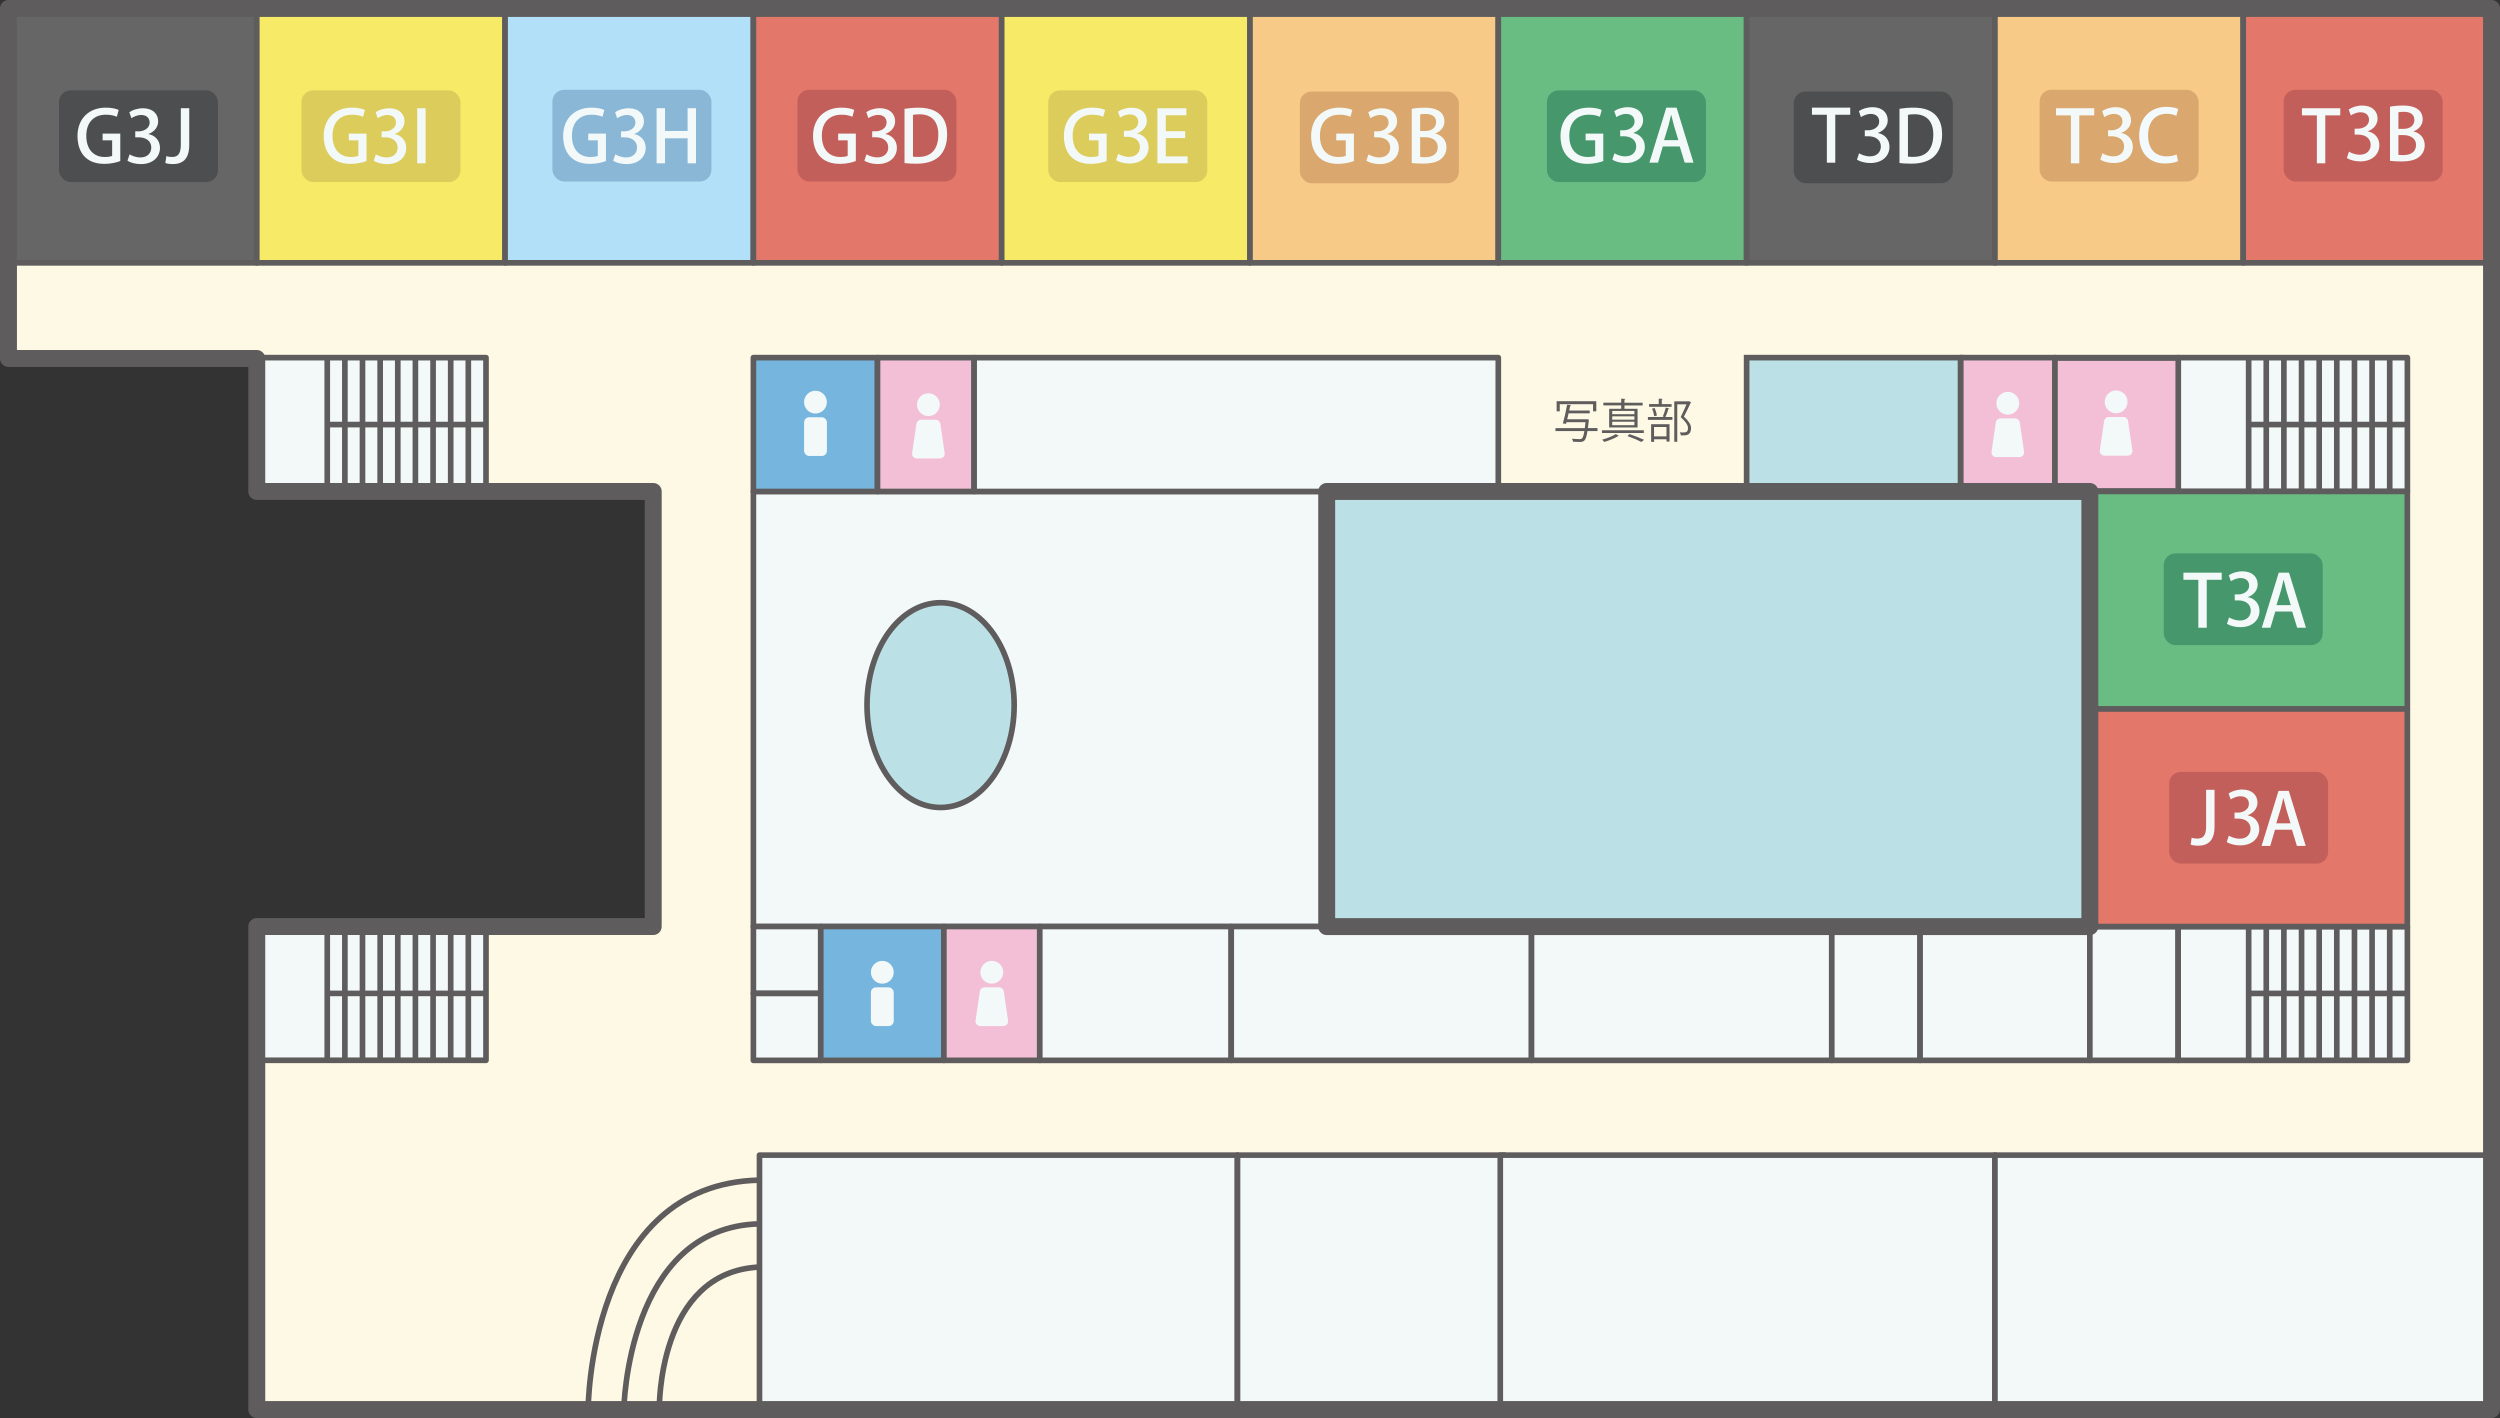 <?xml version="1.0" encoding="UTF-8"?><svg id="_レイヤー_2" xmlns="http://www.w3.org/2000/svg" viewBox="0 0 442.7 251.1">
<rect x="0" y="0" width="442.7" height="251.1" fill="#333333" stroke="none"/>
<defs><style>
.cls-1,.cls-2,.cls-3,.cls-4,.cls-5,.cls-6,.cls-7,.cls-8,.cls-9,.cls-10,.cls-11,.cls-12,.cls-13,.cls-14,.cls-15{stroke:#5e5c5c;}.cls-1,.cls-2,.cls-3,.cls-4,.cls-5,.cls-6,.cls-7,.cls-8,.cls-10,.cls-12,.cls-13,.cls-14,.cls-15{stroke-linejoin:round;}.cls-1,.cls-16{fill:#f3f9f8;}.cls-2,.cls-9{fill:#f2bfd7;}.cls-3{fill:#f7ea67;}.cls-4{fill:#b2e0f8;}.cls-17{fill:#dbcc5c;}.cls-18{fill:#fef9e4;}.cls-19{fill:#46976c;}.cls-20{fill:#daa86e;}.cls-21{fill:#5e5c5c;}.cls-5,.cls-11{fill:#bbe1e7;}.cls-5,.cls-15{stroke-width:3px;}.cls-22{fill:#f3fafe;}.cls-23{fill:#8ab7d6;}.cls-6{fill:#76b5de;}.cls-7{fill:#666;}.cls-8,.cls-15{fill:none;}.cls-10{fill:#f7ca88;}.cls-24{fill:#4d4e4f;}.cls-12{fill:#e3776a;}.cls-13{fill:#69bd83;}.cls-25{fill:#c35f5a;}.cls-14{fill:#fff;}.cls-15{stroke-linecap:round;}</style>
</defs>
<g id="map"><g>
<polygon class="cls-18" points="1.5 1.5 1.5 63.48 45.47 63.48 45.47 87.03 86.06 87.03 115.67 87.03 115.67 164.07 86.06 164.07 45.47 164.07 45.47 187.77 45.47 249.6 441.2 249.6 441.2 1.5 1.5 1.5"/>
<path class="cls-8" d="M104.15,249.6s0-40.03,30.35-40.62"/>
<path class="cls-8" d="M110.47,249.6s.53-32.33,24.03-32.88"/>
<path class="cls-8" d="M116.75,249.6s-.38-24.39,17.74-25.23"/>
<rect class="cls-1" x="134.49" y="204.55" width="84.62" height="45.04"/>
<rect class="cls-1" x="219.14" y="204.55" width="47.26" height="45.04"/>
<rect class="cls-1" x="265.67" y="204.55" width="87.6" height="45.04"/>
<rect class="cls-1" x="353.26" y="204.55" width="87.94" height="45.04"/>
<rect class="cls-1" x="133.41" y="87.03" width="101.52" height="77.05"/>
<rect class="cls-1" x="133.41" y="164.07" width="11.93" height="11.85"/>
<rect class="cls-1" x="133.41" y="175.92" width="11.93" height="11.85"/>
<rect class="cls-6" x="145.34" y="164.07" width="21.8" height="23.7"/>
<rect class="cls-2" x="167.14" y="164.07" width="16.98" height="23.7"/>
<rect class="cls-1" x="184.12" y="164.07" width="33.9" height="23.7"/>
<rect class="cls-1" x="218.03" y="164.07" width="53.17" height="23.7"/>
<rect class="cls-1" x="271.2" y="164.07" width="53.17" height="23.7"/>
<rect class="cls-1" x="324.37" y="164.07" width="15.64" height="23.7"/>
<rect class="cls-1" x="340.01" y="164.07" width="30.06" height="23.7"/>


<rect class="cls-1" x="370.07" y="164.07" width="15.64" height="23.7"/>
<rect class="cls-3" x="363.91" y="63.33" width="21.8" height="23.7"/>
<rect class="cls-2" x="347.17" y="63.33" width="16.74" height="23.7"/>

<rect class="cls-11" x="309.29" y="63.33" width="37.88" height="23.7"/>

<rect class="cls-6" x="133.41" y="63.33" width="21.98" height="23.7"/>
<rect class="cls-2" x="155.39" y="63.33" width="17.11" height="23.7"/>
<rect class="cls-1" x="172.5" y="63.33" width="92.82" height="23.7"/>



<path class="cls-11" d="M179.59,124.86c0,10.01-5.83,18.13-13.03,18.13s-13.03-8.12-13.03-18.13,5.83-18.13,13.03-18.13,13.03,8.11,13.03,18.13Z"/>


<g><polyline class="cls-1" points="426.3 164.07 385.71 164.07 385.71 187.77 426.3 187.77 426.3 164.07 426.3 175.92"/><line class="cls-14" x1="398.19" y1="164.07" x2="398.19" y2="187.77"/><line class="cls-14" x1="401.31" y1="164.07" x2="401.31" y2="187.77"/><line class="cls-14" x1="404.43" y1="164.07" x2="404.43" y2="187.77"/><line class="cls-14" x1="407.56" y1="164.07" x2="407.56" y2="187.77"/><line class="cls-14" x1="410.68" y1="164.07" x2="410.68" y2="187.77"/><line class="cls-14" x1="413.8" y1="164.07" x2="413.8" y2="187.77"/><line class="cls-14" x1="416.93" y1="164.07" x2="416.93" y2="187.77"/><line class="cls-14" x1="420.05" y1="164.07" x2="420.05" y2="187.77"/><line class="cls-14" x1="423.17" y1="164.07" x2="423.17" y2="187.77"/></g><g><polyline class="cls-1" points="86.06 164.06 45.47 164.06 45.47 187.76 86.06 187.76 86.06 164.06 86.06 175.91"/><line class="cls-14" x1="57.95" y1="164.06" x2="57.95" y2="187.76"/><line class="cls-14" x1="61.07" y1="164.06" x2="61.07" y2="187.76"/><line class="cls-14" x1="64.19" y1="164.06" x2="64.19" y2="187.76"/><line class="cls-14" x1="67.32" y1="164.06" x2="67.32" y2="187.76"/><line class="cls-14" x1="70.44" y1="164.06" x2="70.44" y2="187.76"/><line class="cls-14" x1="73.56" y1="164.06" x2="73.56" y2="187.76"/><line class="cls-14" x1="76.69" y1="164.06" x2="76.69" y2="187.76"/><line class="cls-14" x1="79.81" y1="164.06" x2="79.81" y2="187.76"/><line class="cls-14" x1="82.93" y1="164.06" x2="82.93" y2="187.76"/></g><g><polyline class="cls-1" points="86.06 63.33 45.47 63.33 45.47 87.03 86.06 87.03 86.06 63.33 86.06 75.18"/><line class="cls-14" x1="57.95" y1="63.33" x2="57.95" y2="87.03"/><line class="cls-14" x1="61.07" y1="63.33" x2="61.07" y2="87.03"/><line class="cls-14" x1="64.19" y1="63.33" x2="64.19" y2="87.03"/><line class="cls-14" x1="67.32" y1="63.33" x2="67.32" y2="87.03"/><line class="cls-14" x1="70.44" y1="63.33" x2="70.44" y2="87.03"/><line class="cls-14" x1="73.56" y1="63.33" x2="73.56" y2="87.03"/>


<line class="cls-14" x1="76.69" y1="63.33" x2="76.69" y2="87.03"/><line class="cls-14" x1="79.81" y1="63.33" x2="79.81" y2="87.03"/><line class="cls-14" x1="82.93" y1="63.33" x2="82.93" y2="87.03"/></g><g><polyline class="cls-1" points="426.3 63.33 385.71 63.33 385.71 87.03 426.3 87.03 426.3 63.33 426.3 75.18"/><line class="cls-14" x1="398.19" y1="63.33" x2="398.19" y2="87.03"/><line class="cls-14" x1="401.31" y1="63.33" x2="401.31" y2="87.03"/><line class="cls-14" x1="404.43" y1="63.33" x2="404.43" y2="87.03"/><line class="cls-14" x1="407.56" y1="63.33" x2="407.56" y2="87.03"/><line class="cls-14" x1="410.68" y1="63.33" x2="410.68" y2="87.03"/><line class="cls-14" x1="413.8" y1="63.33" x2="413.8" y2="87.03"/><line class="cls-14" x1="416.93" y1="63.33" x2="416.93" y2="87.03"/><line class="cls-14" x1="420.05" y1="63.33" x2="420.05" y2="87.03"/><line class="cls-14" x1="423.17" y1="63.33" x2="423.17" y2="87.03"/></g>



<line class="cls-8" x1="86.06" y1="175.91" x2="57.95" y2="175.91"/>
<line class="cls-8" x1="86.06" y1="75.18" x2="57.95" y2="75.18"/>
<line class="cls-8" x1="426.3" y1="175.92" x2="398.18" y2="175.92"/>
<line class="cls-8" x1="426.3" y1="75.18" x2="398.19" y2="75.18"/>
<g><circle class="cls-16" cx="156.24" cy="172.17" r="2.02"/>
<rect class="cls-16" x="154.22" y="174.84" width="4.04" height="6.85" rx=".89" ry=".89"/></g><g>
<circle class="cls-16" cx="144.4" cy="71.21" r="2.02"/>
<rect class="cls-16" x="142.39" y="73.89" width="4.04" height="6.85" rx=".89" ry=".89"/></g><circle class="cls-16" cx="374.81" cy="71.41" r="2.02"/>



<g><circle class="cls-16" cx="355.54" cy="71.41" r="2.02"/><path class="cls-16" d="M357.6,80.94h-4.12c-.51,0-.89-.45-.82-.95l.76-5.19c.06-.41,.41-.71,.82-.71h2.6c.41,0,.76,.3,.82,.71l.76,5.19c.07,.5-.31,.95-.82,.95Z"/></g><g><circle class="cls-16" cx="164.4" cy="71.66" r="2.02"/><path class="cls-16" d="M166.46,81.18h-4.12c-.51,0-.89-.45-.82-.95l.76-5.19c.06-.41,.41-.71,.82-.71h2.6c.41,0,.76,.3,.82,.71l.76,5.19c.07,.5-.31,.95-.82,.95Z"/></g><g><circle class="cls-16" cx="175.63" cy="172.17" r="2.02"/><path class="cls-16" d="M177.69,181.69h-4.12c-.51,0-.89-.45-.82-.95l.76-5.19c.06-.41,.41-.71,.82-.71h2.6c.41,0,.76,.3,.82,.71l.76,5.19c.07,.5-.31,.95-.82,.95Z"/></g><g><path class="cls-21" d="M282.88,75.81v.52h-1.77c-.28,1.81-.6,1.93-1.47,1.93-.3,0-.69-.02-1.09-.04-.02-.16-.09-.38-.19-.53,.59,.06,1.15,.07,1.37,.07,.19,0,.3-.02,.39-.1,.17-.15,.31-.54,.44-1.33h-5.12v-.52h5.2l.12-1.05h-3.37l-.07,.29-.57-.06c.25-.84,.57-2.28,.76-3.32l.71,.07c-.02,.07-.07,.1-.17,.11-.05,.25-.11,.54-.17,.85h3.63v.49h-3.74c-.08,.36-.17,.72-.25,1.06h3.4c.1-.02,.12-.02,.12-.02l.32,.07c-.04,.21-.14,1.26-.17,1.5h1.7Zm-6.68-4.24v1.27h-.55v-1.79h7.02v1.79h-.57v-1.27h-5.9Z"/><path class="cls-21" d="M291.09,76.19v.48h-7.41v-.48h7.41Zm-4.43,1s-.09,.05-.16,.06c-.55,.35-1.59,.77-2.42,1.01-.08-.12-.26-.29-.38-.4,.84-.23,1.9-.64,2.42-1l.54,.32Zm.42-4.81v-.59h-3.16v-.48h3.16v-.72l.74,.05c0,.06-.06,.1-.16,.12v.56h3.22v.48h-3.22v.59h2.32v3.3h-5.03v-3.3h2.13Zm2.34,.97v-.58h-3.93v.58h3.93Zm0,.96v-.59h-3.93v.59h3.93Zm0,.98v-.61h-3.93v.61h3.93Zm1.25,2.97c-.58-.3-1.53-.71-2.48-1.04,.2-.2,.29-.28,.36-.35,.94,.31,1.95,.72,2.58,1.01l-.46,.38Z"/><path class="cls-21" d="M294.45,73.76c.19-.43,.41-1.12,.53-1.59l.63,.18s-.07,.07-.17,.08c-.12,.4-.33,1-.52,1.41h1.23v.51h-4.34v-.51h2.9l-.25-.08Zm1.56-2.21v.49h-3.99v-.49h1.71v-.96l.7,.04c0,.06-.06,.1-.16,.12v.81h1.74Zm-3.63,6.7v-3.13h3.26v3.08h-.53v-.42h-2.2v.47h-.53Zm.63-6c.19,.42,.35,.98,.4,1.34l-.49,.12c-.04-.36-.19-.93-.36-1.36l.45-.1Zm2.09,3.36h-2.2v1.67h2.2v-1.67Zm4-4.56l.36,.18s-.04,.07-.07,.08c-.31,.7-.75,1.59-1.2,2.46,.89,.83,1.26,1.45,1.26,2.04,0,1.29-.9,1.29-1.43,1.29-.12,0-.25,0-.38,0,0-.15-.08-.39-.19-.54,.18,.02,.35,.02,.51,.02,.55,0,.95-.02,.95-.78,0-.54-.4-1.11-1.3-1.94,.4-.82,.76-1.59,1.04-2.26h-1.64v6.63h-.53v-7.16h2.53l.11-.02Z"/></g>



<rect class="cls-9" x="363.89" y="63.4" width="21.84" height="23.55"/><circle class="cls-16" cx="374.72" cy="71.16" r="2.02"/><path class="cls-16" d="M376.78,80.69h-4.12c-.51,0-.89-.45-.82-.95l.76-5.19c.06-.41,.41-.71,.82-.71h2.6c.41,0,.76,.3,.82,.71l.76,5.19c.07,.5-.31,.95-.82,.95Z"/>



</g></g>

<g id="G3J"><rect class="cls-7" x="1.5" y="1.5" width="43.97" height="45.04"/><rect class="cls-24" x="10.44" y="16" width="28.16" height="16.24" rx="2.07" ry="2.07"/><g><path class="cls-16" d="M21.29,28.52c-.55,.22-1.63,.5-2.79,.5-4.24,0-4.78-3.35-4.78-4.91,0-3.16,2.09-5.05,5.02-5.05,.96,0,1.79,.17,2.28,.41l-.33,1.21c-.46-.2-1.05-.37-1.95-.37-2.01,0-3.46,1.26-3.46,3.73s1.35,3.76,3.27,3.76c.64,0,1.09-.09,1.31-.2v-2.75h-1.69v-1.19h3.13v4.85Z"/><path class="cls-16" d="M26.31,23.75c1.09,.2,2.02,1.08,2.02,2.43,0,1.57-1.2,2.88-3.4,2.88-1,0-1.9-.29-2.36-.6l.38-1.13c.35,.23,1.12,.55,1.91,.55,1.37,0,1.93-.89,1.93-1.75,0-1.24-1.05-1.81-2.19-1.81h-.65v-1.06h.63c.83,0,1.92-.5,1.92-1.55,0-.75-.49-1.35-1.51-1.35-.68,0-1.35,.32-1.72,.57l-.37-1.06c.49-.36,1.42-.7,2.42-.7,1.81,0,2.69,1.08,2.69,2.31,0,.98-.62,1.83-1.72,2.24v.03Z"/><path class="cls-16" d="M33.51,25.68c0,2.57-1.23,3.38-2.95,3.38-.45,0-.97-.08-1.28-.19l.18-1.22c.24,.09,.58,.15,.97,.15,.99,0,1.59-.43,1.59-2.17v-6.47h1.49v6.52Z"/></g></g>

<g id="G3I"><rect class="cls-3" x="45.47" y="1.5" width="43.97" height="45.04"/><rect class="cls-17" x="53.38" y="16" width="28.16" height="16.24" rx="2.07" ry="2.07"/><g><path class="cls-16" d="M64.89,28.52c-.55,.22-1.63,.5-2.79,.5-4.24,0-4.78-3.35-4.78-4.91,0-3.16,2.09-5.05,5.02-5.05,.96,0,1.79,.17,2.28,.41l-.33,1.21c-.46-.2-1.05-.37-1.95-.37-2.01,0-3.46,1.26-3.46,3.73s1.35,3.76,3.27,3.76c.64,0,1.09-.09,1.31-.2v-2.75h-1.69v-1.19h3.13v4.85Z"/><path class="cls-16" d="M69.92,23.75c1.09,.2,2.02,1.08,2.02,2.43,0,1.57-1.2,2.88-3.4,2.88-1,0-1.9-.29-2.36-.6l.38-1.13c.35,.23,1.12,.55,1.91,.55,1.37,0,1.94-.89,1.94-1.75,0-1.24-1.05-1.81-2.19-1.81h-.65v-1.06h.63c.83,0,1.92-.5,1.92-1.55,0-.75-.49-1.35-1.51-1.35-.68,0-1.35,.32-1.72,.57l-.37-1.06c.49-.36,1.42-.7,2.42-.7,1.81,0,2.69,1.08,2.69,2.31,0,.98-.62,1.83-1.72,2.24v.03Z"/><path class="cls-16" d="M73.88,19.17h1.49v9.75h-1.49v-9.75Z"/></g></g><g><rect class="cls-4" x="89.44" y="1.5" width="43.97" height="45.04"/><rect class="cls-23" x="97.82" y="15.9" width="28.16" height="16.24" rx="2.07" ry="2.07"/><g><path class="cls-16" d="M107.29,28.52c-.55,.22-1.63,.5-2.79,.5-4.24,0-4.78-3.35-4.78-4.91,0-3.16,2.09-5.05,5.02-5.05,.96,0,1.79,.17,2.28,.41l-.33,1.21c-.46-.2-1.05-.37-1.95-.37-2.01,0-3.46,1.26-3.46,3.73s1.35,3.76,3.27,3.76c.64,0,1.09-.09,1.31-.2v-2.75h-1.69v-1.19h3.13v4.85Z"/><path class="cls-16" d="M112.32,23.75c1.09,.2,2.02,1.08,2.02,2.43,0,1.57-1.2,2.88-3.4,2.88-1,0-1.9-.29-2.36-.6l.38-1.13c.35,.23,1.12,.55,1.91,.55,1.37,0,1.94-.89,1.94-1.75,0-1.24-1.05-1.81-2.19-1.81h-.65v-1.06h.63c.83,0,1.92-.5,1.92-1.55,0-.75-.49-1.35-1.51-1.35-.68,0-1.35,.32-1.72,.57l-.37-1.06c.49-.36,1.42-.7,2.42-.7,1.81,0,2.69,1.08,2.69,2.31,0,.98-.62,1.83-1.72,2.24v.03Z"/><path class="cls-16" d="M123.25,28.92h-1.49v-4.43h-4v4.43h-1.49v-9.76h1.49v4.03h4v-4.03h1.49v9.76Z"/></g></g>

<g id="G3D">
<g><rect class="cls-12" x="133.41" y="1.5" width="43.97" height="45.04"/><rect class="cls-25" x="141.21" y="15.9" width="28.16" height="16.24" rx="2.07" ry="2.07"/><path class="cls-16" d="M151.54,28.52c-.55,.22-1.63,.5-2.79,.5-4.24,0-4.78-3.35-4.78-4.91,0-3.16,2.09-5.05,5.02-5.05,.96,0,1.79,.17,2.28,.41l-.33,1.21c-.46-.2-1.05-.37-1.95-.37-2.01,0-3.46,1.26-3.46,3.73s1.35,3.76,3.27,3.76c.64,0,1.09-.09,1.31-.2v-2.75h-1.69v-1.19h3.13v4.85Z"/></g><path class="cls-16" d="M160.17,19.27c.71-.11,1.58-.2,2.5-.2,4.18,0,5.05,2.56,5.05,4.73h0c0,1.78-.55,3.07-1.41,3.9-.88,.85-2.28,1.29-4.01,1.29-.87,0-1.58-.04-2.13-.11v-9.59Zm1.49,8.47c.26,.04,.62,.05,.96,.05,2.2,.01,3.54-1.27,3.54-3.96,0-2.37-1.23-3.59-3.34-3.59-.51,0-.9,.05-1.15,.1v7.4Z"/><path class="cls-16" d="M156.8,23.74c1.09,.2,2.02,1.08,2.02,2.43,0,1.57-1.2,2.88-3.4,2.88-1,0-1.9-.29-2.36-.6l.38-1.13c.35,.23,1.12,.55,1.91,.55,1.37,0,1.94-.89,1.94-1.75,0-1.24-1.05-1.81-2.19-1.81h-.65v-1.06h.63c.83,0,1.92-.5,1.92-1.55,0-.75-.49-1.35-1.51-1.35-.68,0-1.35,.32-1.72,.57l-.37-1.06c.49-.36,1.42-.7,2.42-.7,1.81,0,2.69,1.08,2.69,2.31,0,.98-.62,1.83-1.72,2.24v.03Z"/>
</g>

<g id="G3E">
<g><rect class="cls-3" x="177.38" y="1.5" width="43.97" height="45.04"/><rect class="cls-17" x="185.63" y="16" width="28.16" height="16.24" rx="2.07" ry="2.07"/><g><path class="cls-16" d="M195.96,28.52c-.55,.22-1.63,.5-2.79,.5-4.24,0-4.78-3.35-4.78-4.91,0-3.16,2.09-5.05,5.02-5.05,.96,0,1.79,.17,2.28,.41l-.33,1.21c-.46-.2-1.05-.37-1.95-.37-2.01,0-3.46,1.26-3.46,3.73s1.35,3.76,3.27,3.76c.64,0,1.09-.09,1.31-.2v-2.75h-1.69v-1.19h3.13v4.85Z"/><path class="cls-16" d="M210.29,28.92h-5.34v-9.75h5.13v1.24h-3.64v2.82h3.43v1.22h-3.43v3.24h3.86v1.24Z"/></g></g><path class="cls-16" d="M201.37,23.65c1.09,.2,2.02,1.08,2.02,2.43,0,1.57-1.2,2.88-3.4,2.88-1,0-1.9-.29-2.36-.6l.38-1.13c.35,.23,1.12,.55,1.91,.55,1.37,0,1.94-.89,1.94-1.75,0-1.24-1.05-1.81-2.19-1.81h-.65v-1.06h.63c.83,0,1.92-.5,1.92-1.55,0-.75-.49-1.35-1.51-1.35-.68,0-1.35,.32-1.72,.57l-.37-1.06c.49-.36,1.42-.7,2.42-.7,1.81,0,2.69,1.08,2.69,2.31,0,.98-.62,1.83-1.72,2.24v.03Z"/></g>


<g id="G3B"><rect class="cls-10" x="221.35" y="1.5" width="43.97" height="45.04"/><rect class="cls-20" x="230.18" y="16.21" width="28.16" height="16.24" rx="2.07" ry="2.07"/><path class="cls-16" d="M239.74,28.52c-.55,.22-1.63,.5-2.79,.5-4.24,0-4.78-3.35-4.78-4.91,0-3.16,2.09-5.05,5.02-5.05,.96,0,1.79,.17,2.28,.41l-.33,1.21c-.46-.2-1.05-.37-1.95-.37-2.01,0-3.46,1.26-3.46,3.73s1.35,3.76,3.27,3.76c.64,0,1.09-.09,1.31-.2v-2.75h-1.69v-1.19h3.13v4.85Z"/><path class="cls-16" d="M245.69,23.75c1.09,.2,2.02,1.08,2.02,2.43,0,1.57-1.2,2.88-3.4,2.88-1,0-1.9-.29-2.36-.6l.38-1.13c.35,.23,1.12,.55,1.91,.55,1.37,0,1.94-.89,1.94-1.75,0-1.24-1.05-1.81-2.19-1.81h-.65v-1.06h.63c.83,0,1.92-.5,1.92-1.55,0-.75-.49-1.35-1.51-1.35-.68,0-1.35,.32-1.72,.57l-.37-1.06c.49-.36,1.42-.7,2.42-.7,1.81,0,2.69,1.08,2.69,2.31,0,.98-.62,1.83-1.72,2.24v.03Z"/><path class="cls-16" d="M254.18,23.66c1.03,.25,1.96,1.07,1.96,2.43,0,1.03-.49,1.63-.85,1.96-.65,.62-1.73,.92-3.35,.92-.87,0-1.53-.06-1.95-.11v-9.59c.55-.11,1.42-.2,2.29-.2,2.99,0,3.5,1.45,3.5,2.43,0,.93-.59,1.75-1.62,2.13v.04Zm-1.79-.46c1.18,0,1.92-.65,1.92-1.55,0-1.17-.95-1.47-1.87-1.47-.49,0-.78,.04-.96,.08v2.94h.91Zm-.91,4.59c.22,.04,.51,.05,.9,.05,1.19,0,2.22-.5,2.22-1.78s-1.12-1.76-2.26-1.76h-.86v3.49Z"/></g>


<g id="G3A"><g><rect class="cls-13" x="265.32" y="1.5" width="43.97" height="45.04"/><rect class="cls-19" x="273.93" y="16" width="28.16" height="16.24" rx="2.07" ry="2.07"/><path class="cls-16" d="M283.9,28.52c-.55,.22-1.63,.5-2.79,.5-4.24,0-4.78-3.35-4.78-4.91,0-3.16,2.09-5.05,5.02-5.05,.96,0,1.79,.17,2.28,.41l-.33,1.21c-.46-.2-1.05-.37-1.95-.37-2.01,0-3.46,1.26-3.46,3.73s1.35,3.76,3.27,3.76c.64,0,1.09-.09,1.31-.2v-2.75h-1.69v-1.19h3.13v4.85Z"/></g><path class="cls-16" d="M289.25,23.56c1.09,.2,2.02,1.08,2.02,2.43,0,1.57-1.2,2.88-3.4,2.88-1,0-1.9-.29-2.36-.6l.38-1.13c.35,.23,1.12,.55,1.91,.55,1.37,0,1.94-.89,1.94-1.75,0-1.24-1.05-1.81-2.19-1.81h-.65v-1.06h.63c.83,0,1.92-.5,1.92-1.55,0-.75-.49-1.35-1.51-1.35-.68,0-1.35,.32-1.72,.57l-.37-1.06c.49-.36,1.42-.7,2.42-.7,1.81,0,2.69,1.08,2.69,2.31,0,.98-.62,1.83-1.72,2.24v.03Z"/><path class="cls-16" d="M299.89,28.81h-1.56l-.88-2.87h-3l-.85,2.87h-1.53l3-9.75h1.82l3,9.75Zm-2.69-4l-.77-2.55c-.18-.64-.35-1.33-.49-1.92h-.03c-.14,.6-.29,1.31-.46,1.91l-.78,2.56h2.53Z"/></g>

<g id="T3D"><g><rect class="cls-7" x="309.29" y="1.5" width="43.97" height="45.04"/><rect class="cls-24" x="317.64" y="16.21" width="28.16" height="16.24" rx="2.07" ry="2.07"/></g><path class="cls-16" d="M332.57,23.56c1.09,.2,2.02,1.08,2.02,2.43,0,1.57-1.2,2.88-3.4,2.88-1,0-1.9-.29-2.36-.6l.38-1.13c.35,.23,1.12,.55,1.91,.55,1.37,0,1.94-.89,1.94-1.75,0-1.24-1.05-1.81-2.19-1.81h-.65v-1.06h.63c.83,0,1.92-.5,1.92-1.55,0-.75-.49-1.35-1.51-1.35-.68,0-1.35,.32-1.72,.57l-.37-1.06c.49-.36,1.42-.7,2.42-.7,1.81,0,2.69,1.08,2.69,2.31,0,.98-.62,1.83-1.72,2.24v.03Z"/><path class="cls-16" d="M327.64,20.32h-2.65v8.49h-1.49v-8.49h-2.64v-1.26h6.78v1.26Z"/><path class="cls-16" d="M336.36,19.26c.71-.11,1.58-.2,2.5-.2,4.18,0,5.05,2.56,5.05,4.73h0c0,1.78-.55,3.07-1.41,3.9-.88,.85-2.28,1.29-4.01,1.29-.87,0-1.58-.04-2.13-.11v-9.59Zm1.49,8.47c.26,.04,.62,.05,.96,.05,2.2,.01,3.54-1.27,3.54-3.96,0-2.37-1.23-3.59-3.34-3.59-.51,0-.9,.05-1.15,.1v7.4Z"/></g>

<g id="T3C"><g><rect class="cls-10" x="353.26" y="1.5" width="43.97" height="45.04"/><rect class="cls-20" x="361.17" y="15.9" width="28.16" height="16.24" rx="2.07" ry="2.07"/><g><path class="cls-16" d="M370.85,20.43h-2.65v8.49h-1.49v-8.49h-2.64v-1.26h6.78v1.26Z"/><path class="cls-16" d="M375.66,23.56c1.09,.2,2.02,1.08,2.02,2.43,0,1.57-1.2,2.88-3.4,2.88-1,0-1.9-.29-2.36-.6l.38-1.13c.35,.23,1.12,.55,1.91,.55,1.37,0,1.93-.89,1.93-1.75,0-1.24-1.05-1.81-2.19-1.81h-.65v-1.06h.63c.83,0,1.92-.5,1.92-1.55,0-.75-.49-1.35-1.51-1.35-.68,0-1.35,.32-1.72,.57l-.37-1.06c.49-.36,1.42-.7,2.42-.7,1.81,0,2.69,1.08,2.69,2.31,0,.98-.62,1.83-1.72,2.24v.03Z"/></g></g><path class="cls-22" d="M385.67,28.54c-.41,.2-1.24,.41-2.3,.41-2.73,0-4.56-1.8-4.56-4.91,0-3.31,2.1-5.12,4.81-5.12,1.13,0,1.82,.24,2.09,.38l-.32,1.21c-.41-.19-.99-.36-1.71-.36-1.89,0-3.3,1.27-3.3,3.81,0,2.4,1.25,3.73,3.28,3.73,.67,0,1.34-.14,1.77-.34l.26,1.19Z"/></g>

<g id="T3B"><g><rect class="cls-12" x="397.23" y="1.5" width="43.97" height="45.04"/><rect class="cls-25" x="404.39" y="15.9" width="28.16" height="16.24" rx="2.07" ry="2.07"/><g><path class="cls-16" d="M414.41,20.43h-2.65v8.49h-1.49v-8.49h-2.64v-1.26h6.78v1.26Z"/><path class="cls-16" d="M419.32,23.27c1.09,.2,2.02,1.08,2.02,2.43,0,1.57-1.2,2.88-3.4,2.88-1,0-1.9-.29-2.36-.6l.38-1.13c.35,.23,1.12,.55,1.91,.55,1.37,0,1.93-.89,1.93-1.75,0-1.24-1.05-1.81-2.19-1.81h-.65v-1.06h.63c.83,0,1.92-.5,1.92-1.55,0-.75-.49-1.35-1.51-1.35-.68,0-1.35,.32-1.72,.57l-.37-1.06c.49-.36,1.42-.7,2.42-.7,1.81,0,2.69,1.08,2.69,2.31,0,.98-.62,1.83-1.72,2.24v.03Z"/></g></g><path class="cls-16" d="M427.41,23.28c1.03,.25,1.96,1.07,1.96,2.43,0,1.03-.49,1.63-.85,1.96-.65,.62-1.73,.92-3.35,.92-.87,0-1.53-.06-1.95-.11v-9.59c.55-.11,1.42-.2,2.29-.2,2.99,0,3.5,1.45,3.5,2.43,0,.93-.59,1.75-1.62,2.13v.04Zm-1.79-.46c1.18,0,1.92-.65,1.92-1.55,0-1.17-.95-1.47-1.87-1.47-.49,0-.78,.04-.96,.08v2.94h.91Zm-.91,4.59c.22,.04,.51,.05,.9,.05,1.19,0,2.22-.5,2.22-1.78s-1.12-1.76-2.26-1.76h-.86v3.49Z"/></g>

<g id="T3A"><rect class="cls-13" x="370.07" y="87.03" width="56.22" height="38.52"/><rect class="cls-19" x="383.15" y="98" width="28.16" height="16.24" rx="2.07" ry="2.07"/><path class="cls-16" d="M393.42,102.67h-2.65v8.49h-1.49v-8.49h-2.64v-1.26h6.78v1.26Z"/><path class="cls-16" d="M398.09,105.75c1.09,.2,2.02,1.08,2.02,2.43,0,1.57-1.2,2.88-3.4,2.88-1,0-1.9-.29-2.36-.6l.38-1.13c.35,.23,1.12,.55,1.91,.55,1.37,0,1.93-.89,1.93-1.75,0-1.24-1.05-1.81-2.19-1.81h-.65v-1.06h.63c.83,0,1.92-.5,1.92-1.55,0-.75-.49-1.35-1.51-1.35-.68,0-1.35,.32-1.72,.57l-.37-1.06c.49-.36,1.42-.7,2.42-.7,1.81,0,2.69,1.08,2.69,2.31,0,.98-.62,1.83-1.72,2.24v.03Z"/><path class="cls-16" d="M408.34,111.16h-1.56l-.88-2.87h-3l-.85,2.87h-1.53l3-9.75h1.82l3,9.75Zm-2.69-4l-.77-2.55c-.18-.64-.35-1.33-.49-1.92h-.03c-.14,.6-.29,1.31-.46,1.91l-.78,2.56h2.53Z"/></g>

<g id="J3A"><rect class="cls-12" x="370.07" y="125.55" width="56.22" height="38.53"/><rect class="cls-25" x="384.11" y="136.69" width="28.16" height="16.24" rx="2.07" ry="2.07"/><path class="cls-16" d="M392.15,146.38c0,2.57-1.23,3.38-2.95,3.38-.45,0-.97-.08-1.28-.19l.18-1.22c.24,.09,.58,.15,.97,.15,.99,0,1.59-.43,1.59-2.17v-6.47h1.49v6.52Z"/><path class="cls-16" d="M398.05,144.39c1.09,.2,2.02,1.08,2.02,2.43,0,1.57-1.2,2.88-3.4,2.88-1,0-1.9-.29-2.36-.6l.38-1.13c.35,.23,1.12,.55,1.91,.55,1.37,0,1.93-.89,1.93-1.75,0-1.24-1.05-1.81-2.19-1.81h-.65v-1.06h.63c.83,0,1.92-.5,1.92-1.55,0-.75-.49-1.35-1.51-1.35-.68,0-1.35,.32-1.72,.57l-.37-1.06c.49-.36,1.42-.7,2.42-.7,1.81,0,2.69,1.08,2.69,2.31,0,.98-.62,1.83-1.72,2.24v.03Z"/><path class="cls-16" d="M408.3,149.8h-1.56l-.88-2.87h-3l-.85,2.87h-1.53l3-9.75h1.82l3,9.75Zm-2.69-4l-.77-2.55c-.18-.64-.35-1.33-.49-1.92h-.03c-.14,.6-.29,1.31-.46,1.91l-.78,2.56h2.53Z"/></g>


<polygon class="cls-15" points="1.5 1.5 1.5 63.48 45.47 63.48 45.47 87.03 86.06 87.03 115.67 87.03 115.67 164.07 86.06 164.07 45.47 164.07 45.47 187.77 45.47 249.6 441.2 249.6 441.2 1.5 1.5 1.5"/>
<rect class="cls-5" x="234.93" y="87.03" width="135.14" height="77.05"/>

</svg>